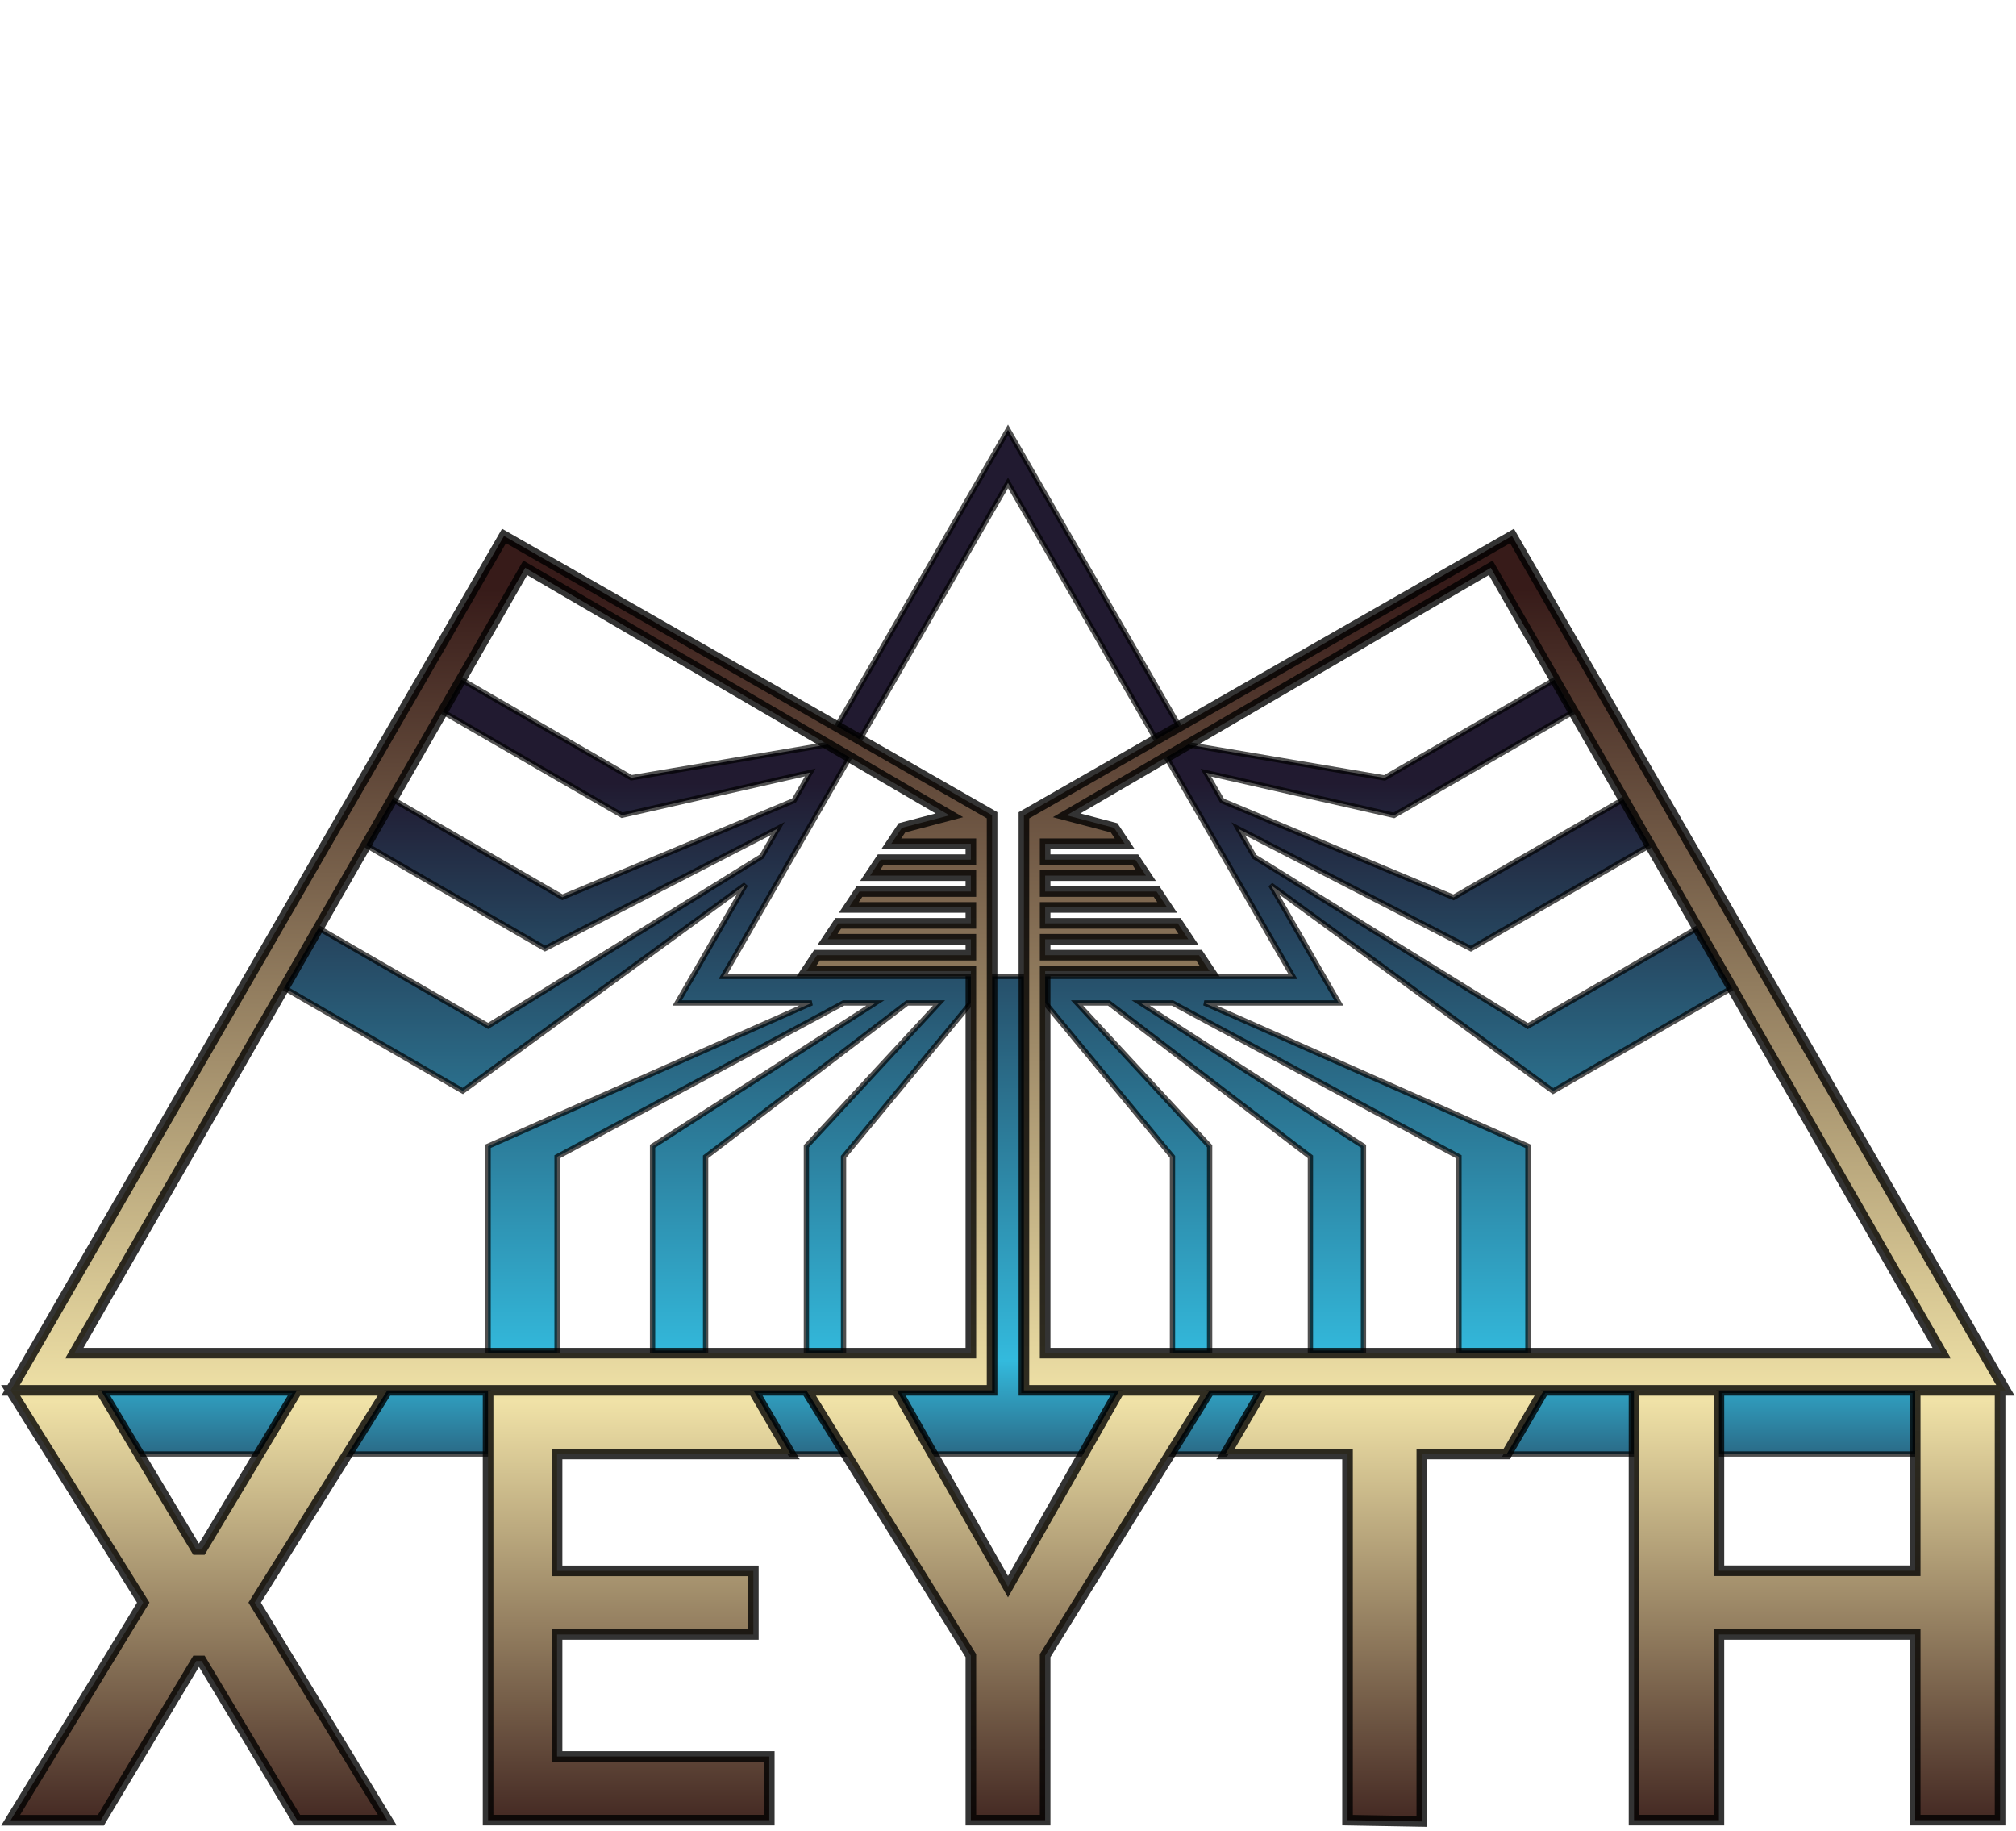 <svg width="380" height="345" viewBox="0 0 380 345" fill="none" xmlns="http://www.w3.org/2000/svg">
<path d="M222.27 136.893L190 81.008L157.736 136.885L162.076 139.367L190.001 91L217.93 139.376L222.27 136.893Z" fill="url(#paint0_linear_0_1)"/>
<path d="M361 262H324V274H361V262Z" fill="url(#paint1_linear_0_1)"/>
<path d="M308 274V262H291L284 274H308Z" fill="url(#paint2_linear_0_1)"/>
<path d="M231 274L238 262H228L220.56 274H231Z" fill="url(#paint3_linear_0_1)"/>
<path d="M204.189 274H175.811L169 262H187V184H193V262H211L204.189 274Z" fill="url(#paint4_linear_0_1)"/>
<path d="M221.001 255H228.001V216L203.001 189H209.001L247.001 218V255H257.001V216L215.001 189H221.001L275.001 218V255H288.001V216L227.001 189L252.354 189L239.518 166.767L292.747 205.618L326.46 186.154L319.985 174.88L287.979 193.359L236.453 161.458L233.403 156.175L277.247 178.771L311.021 159.272L310.679 158.676L306.022 150.61L273.979 169.11L230.363 150.909L227.3 145.604L262.747 153.656L296.522 134.156L293.022 128.094L260.979 146.594L224.284 140.38L224.156 140.159L219.837 142.678L243.694 184H197V189L221.001 218V255Z" fill="url(#paint5_linear_0_1)"/>
<path d="M160.164 142.679L136.307 184H183V189.001L159.001 218V255H152.001V216L177.001 189H171.001L133.001 218V255H123.001V216L165.001 189H159.001L105.001 218V255H92.001V216L153.001 189L127.647 189L140.527 166.691L87.232 205.59L53.547 186.141L60.022 174.868L92 193.331L143.585 161.394L146.63 156.119L102.732 178.743L68.986 159.259L73.966 150.588L106 169.082L149.666 150.861L152.723 145.566L117.232 153.628L83.457 134.128L86.957 128.066L119 146.566L155.738 140.345L155.845 140.159L160.164 142.679Z" fill="url(#paint6_linear_0_1)"/>
<path d="M152 262H142L149 274H159.44L152 262Z" fill="url(#paint7_linear_0_1)"/>
<path d="M92 274V262H73L65.5 274H92Z" fill="url(#paint8_linear_0_1)"/>
<path d="M48.8 274L56 262H19L26.2 274H48.8Z" fill="url(#paint9_linear_0_1)"/>
<path d="M222.27 136.893L190 81.008L157.736 136.885L162.076 139.367L190.001 91L217.93 139.376L222.27 136.893Z" stroke="black" stroke-opacity="0.69"/>
<path d="M361 262H324V274H361V262Z" stroke="black" stroke-opacity="0.69"/>
<path d="M308 274V262H291L284 274H308Z" stroke="black" stroke-opacity="0.69"/>
<path d="M231 274L238 262H228L220.56 274H231Z" stroke="black" stroke-opacity="0.69"/>
<path d="M204.189 274H175.811L169 262H187V184H193V262H211L204.189 274Z" stroke="black" stroke-opacity="0.69"/>
<path d="M221.001 255H228.001V216L203.001 189H209.001L247.001 218V255H257.001V216L215.001 189H221.001L275.001 218V255H288.001V216L227.001 189L252.354 189L239.518 166.767L292.747 205.618L326.46 186.154L319.985 174.88L287.979 193.359L236.453 161.458L233.403 156.175L277.247 178.771L311.021 159.272L310.679 158.676L306.022 150.61L273.979 169.11L230.363 150.909L227.3 145.604L262.747 153.656L296.522 134.156L293.022 128.094L260.979 146.594L224.284 140.38L224.156 140.159L219.837 142.678L243.694 184H197V189L221.001 218V255Z" stroke="black" stroke-opacity="0.69"/>
<path d="M160.164 142.679L136.307 184H183V189.001L159.001 218V255H152.001V216L177.001 189H171.001L133.001 218V255H123.001V216L165.001 189H159.001L105.001 218V255H92.001V216L153.001 189L127.647 189L140.527 166.691L87.232 205.59L53.547 186.141L60.022 174.868L92 193.331L143.585 161.394L146.63 156.119L102.732 178.743L68.986 159.259L73.966 150.588L106 169.082L149.666 150.861L152.723 145.566L117.232 153.628L83.457 134.128L86.957 128.066L119 146.566L155.738 140.345L155.845 140.159L160.164 142.679Z" stroke="black" stroke-opacity="0.69"/>
<path d="M152 262H142L149 274H159.44L152 262Z" stroke="black" stroke-opacity="0.69"/>
<path d="M92 274V262H73L65.5 274H92Z" stroke="black" stroke-opacity="0.69"/>
<path d="M48.8 274L56 262H19L26.2 274H48.8Z" stroke="black" stroke-opacity="0.69"/>
<path fill-rule="evenodd" clip-rule="evenodd" d="M2 262L95 101L187 153.624V262H2ZM183 255V183H152L154 180H183V177H156L158 174H183V171H160L162 168H183V165H164L166 162H183V159H168L170 156L178.961 153.644L99 107L14 255H183Z" fill="url(#paint10_linear_0_1)"/>
<path fill-rule="evenodd" clip-rule="evenodd" d="M285 101L378 262H193V153.641L285 101ZM281 107L201.045 153.641L210 156L212 159H197V162H214L216 165H197V168H218L220 171H197V174H222L224 177H197V180H226L228 183H197V255H366L281 107Z" fill="url(#paint11_linear_0_1)"/>
<path d="M19 262L37 292H37.5H38L56 262H73L48 302L73 343H56L38 313H37.5H37L19.004 343.024H2L27 302L2 262H19Z" fill="url(#paint12_linear_0_1)"/>
<path d="M169 262H152L183 312V343H197V312L228 262H211L190 299L169 262Z" fill="url(#paint13_linear_0_1)"/>
<path d="M231 274L238 262H228H291L284 274H268V343.245L254 343V274H231Z" fill="url(#paint14_linear_0_1)"/>
<path d="M308 262H324V296H361V262H378H377V343H361V308H324V343H308V262Z" fill="url(#paint15_linear_0_1)"/>
<path d="M92 262V343H145V331H105V308H142V296.02H105V274H149L142 262H152H92Z" fill="url(#paint16_linear_0_1)"/>
<path d="M2 262L95 101L187 153.624V262H2ZM2 262L27 302L2 343.024H19.004L37 313H37.5H38L56 343H73L48 302L73 262H56L38 292H37.5H37L19 262H2ZM378 262L285 101L193 153.641V262H378ZM378 262H361V296H324V262H308V343H324V308H361V343H377V262H378ZM152 262H169L190 299L211 262H228M152 262L183 312V343H197V312L228 262M152 262H92V343H145V331H105V308H142V296.02H105V274H149L142 262H152ZM228 262H291L284 274H268V343.245L254 343V274H231L238 262H228ZM170 156L168 159H183V162H166L164 165H183V168H162L160 171H183V174H158L156 177H183V180H154L152 183H183V255H14L99 107L178.961 153.644L170 156ZM210 156L201.045 153.641L281 107L366 255H197V183H228L226 180H197V177H224L222 174H197V171H220L218 168H197V165H216L214 162H197V159H212L210 156Z" stroke="black" stroke-opacity="0.8" stroke-width="2"/>
<defs>
<linearGradient id="paint0_linear_0_1" x1="211.514" y1="81.008" x2="211.514" y2="311.5" gradientUnits="userSpaceOnUse">
<stop offset="0.289" stop-color="#211A30"/>
<stop offset="0.761" stop-color="#33BADD"/>
<stop offset="0.914" stop-color="#211A30"/>
</linearGradient>
<linearGradient id="paint1_linear_0_1" x1="211.514" y1="81.008" x2="211.514" y2="311.5" gradientUnits="userSpaceOnUse">
<stop offset="0.289" stop-color="#211A30"/>
<stop offset="0.761" stop-color="#33BADD"/>
<stop offset="0.914" stop-color="#211A30"/>
</linearGradient>
<linearGradient id="paint2_linear_0_1" x1="211.514" y1="81.008" x2="211.514" y2="311.5" gradientUnits="userSpaceOnUse">
<stop offset="0.289" stop-color="#211A30"/>
<stop offset="0.761" stop-color="#33BADD"/>
<stop offset="0.914" stop-color="#211A30"/>
</linearGradient>
<linearGradient id="paint3_linear_0_1" x1="211.514" y1="81.008" x2="211.514" y2="311.5" gradientUnits="userSpaceOnUse">
<stop offset="0.289" stop-color="#211A30"/>
<stop offset="0.761" stop-color="#33BADD"/>
<stop offset="0.914" stop-color="#211A30"/>
</linearGradient>
<linearGradient id="paint4_linear_0_1" x1="211.514" y1="81.008" x2="211.514" y2="311.5" gradientUnits="userSpaceOnUse">
<stop offset="0.289" stop-color="#211A30"/>
<stop offset="0.761" stop-color="#33BADD"/>
<stop offset="0.914" stop-color="#211A30"/>
</linearGradient>
<linearGradient id="paint5_linear_0_1" x1="211.514" y1="81.008" x2="211.514" y2="311.5" gradientUnits="userSpaceOnUse">
<stop offset="0.289" stop-color="#211A30"/>
<stop offset="0.761" stop-color="#33BADD"/>
<stop offset="0.914" stop-color="#211A30"/>
</linearGradient>
<linearGradient id="paint6_linear_0_1" x1="211.514" y1="81.008" x2="211.514" y2="311.5" gradientUnits="userSpaceOnUse">
<stop offset="0.289" stop-color="#211A30"/>
<stop offset="0.761" stop-color="#33BADD"/>
<stop offset="0.914" stop-color="#211A30"/>
</linearGradient>
<linearGradient id="paint7_linear_0_1" x1="211.514" y1="81.008" x2="211.514" y2="311.5" gradientUnits="userSpaceOnUse">
<stop offset="0.289" stop-color="#211A30"/>
<stop offset="0.761" stop-color="#33BADD"/>
<stop offset="0.914" stop-color="#211A30"/>
</linearGradient>
<linearGradient id="paint8_linear_0_1" x1="211.514" y1="81.008" x2="211.514" y2="311.5" gradientUnits="userSpaceOnUse">
<stop offset="0.289" stop-color="#211A30"/>
<stop offset="0.761" stop-color="#33BADD"/>
<stop offset="0.914" stop-color="#211A30"/>
</linearGradient>
<linearGradient id="paint9_linear_0_1" x1="211.514" y1="81.008" x2="211.514" y2="311.5" gradientUnits="userSpaceOnUse">
<stop offset="0.289" stop-color="#211A30"/>
<stop offset="0.761" stop-color="#33BADD"/>
<stop offset="0.914" stop-color="#211A30"/>
</linearGradient>
<linearGradient id="paint10_linear_0_1" x1="188.925" y1="100.505" x2="188.998" y2="352.043" gradientUnits="userSpaceOnUse">
<stop offset="0.042" stop-color="#371B19"/>
<stop offset="0.65" stop-color="#F0E2A7"/>
<stop offset="0.988" stop-color="#371B19"/>
</linearGradient>
<linearGradient id="paint11_linear_0_1" x1="188.925" y1="100.505" x2="188.998" y2="352.043" gradientUnits="userSpaceOnUse">
<stop offset="0.042" stop-color="#371B19"/>
<stop offset="0.65" stop-color="#F0E2A7"/>
<stop offset="0.988" stop-color="#371B19"/>
</linearGradient>
<linearGradient id="paint12_linear_0_1" x1="188.925" y1="100.505" x2="188.998" y2="352.043" gradientUnits="userSpaceOnUse">
<stop offset="0.042" stop-color="#371B19"/>
<stop offset="0.65" stop-color="#F0E2A7"/>
<stop offset="0.988" stop-color="#371B19"/>
</linearGradient>
<linearGradient id="paint13_linear_0_1" x1="188.925" y1="100.505" x2="188.998" y2="352.043" gradientUnits="userSpaceOnUse">
<stop offset="0.042" stop-color="#371B19"/>
<stop offset="0.65" stop-color="#F0E2A7"/>
<stop offset="0.988" stop-color="#371B19"/>
</linearGradient>
<linearGradient id="paint14_linear_0_1" x1="188.925" y1="100.505" x2="188.998" y2="352.043" gradientUnits="userSpaceOnUse">
<stop offset="0.042" stop-color="#371B19"/>
<stop offset="0.65" stop-color="#F0E2A7"/>
<stop offset="0.988" stop-color="#371B19"/>
</linearGradient>
<linearGradient id="paint15_linear_0_1" x1="188.925" y1="100.505" x2="188.998" y2="352.043" gradientUnits="userSpaceOnUse">
<stop offset="0.042" stop-color="#371B19"/>
<stop offset="0.65" stop-color="#F0E2A7"/>
<stop offset="0.988" stop-color="#371B19"/>
</linearGradient>
<linearGradient id="paint16_linear_0_1" x1="188.925" y1="100.505" x2="188.998" y2="352.043" gradientUnits="userSpaceOnUse">
<stop offset="0.042" stop-color="#371B19"/>
<stop offset="0.65" stop-color="#F0E2A7"/>
<stop offset="0.988" stop-color="#371B19"/>
</linearGradient>
</defs>
</svg>

